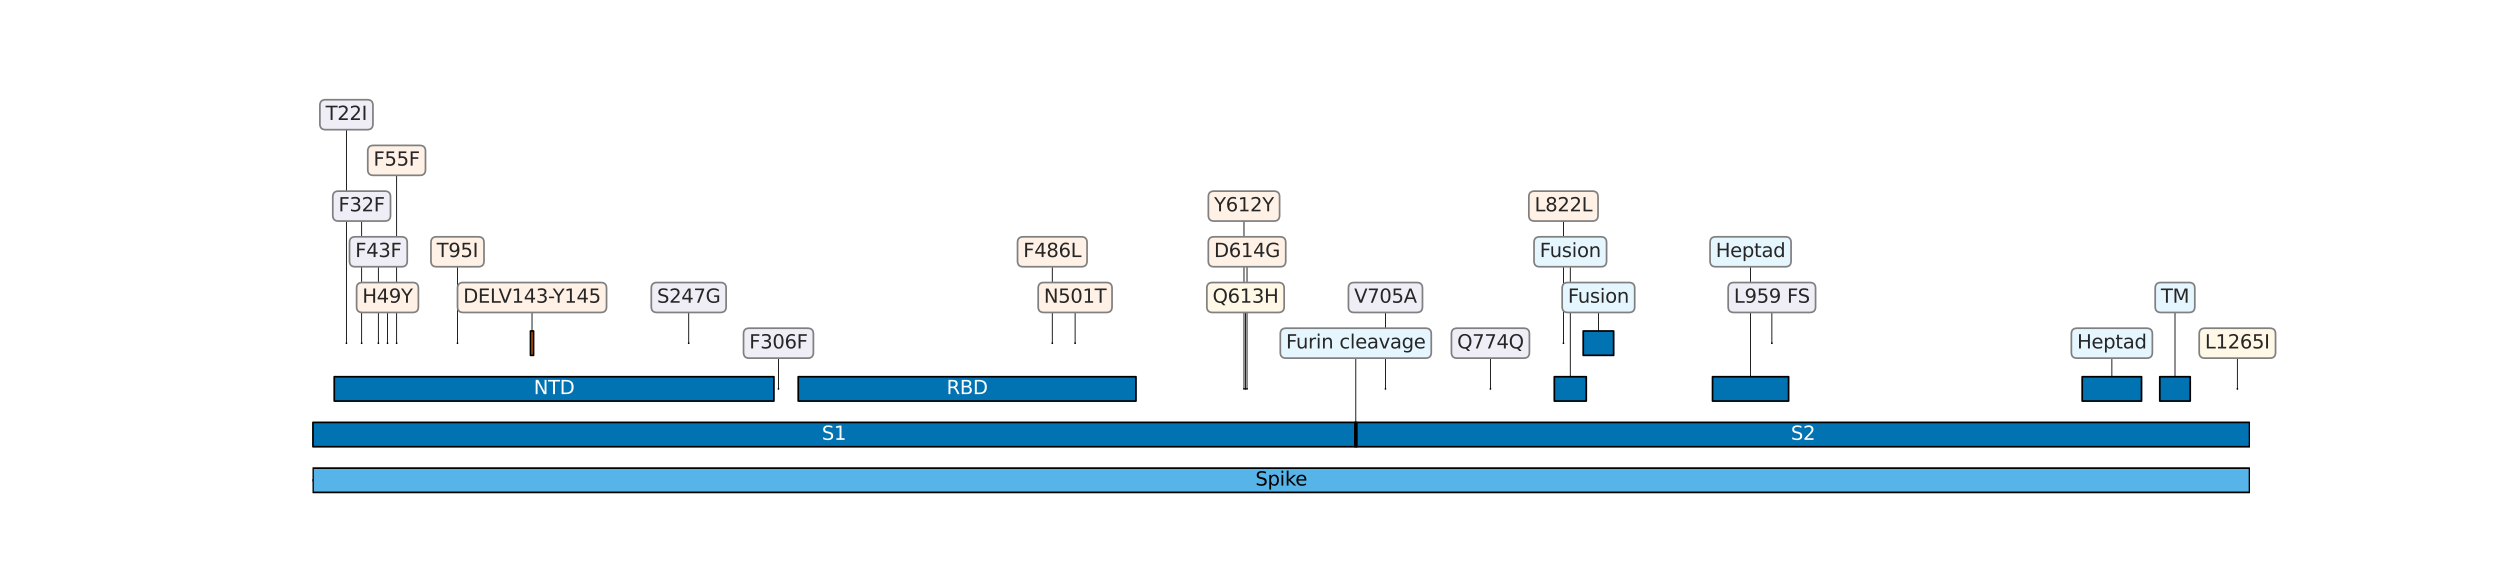 <?xml version="1.0" encoding="utf-8" standalone="no"?>
<!DOCTYPE svg PUBLIC "-//W3C//DTD SVG 1.1//EN"
  "http://www.w3.org/Graphics/SVG/1.1/DTD/svg11.dtd">
<svg xmlns:xlink="http://www.w3.org/1999/xlink" width="1440pt" height="331.2pt" viewBox="0 0 1440 331.2" xmlns="http://www.w3.org/2000/svg" version="1.1">
 <defs>
  <style type="text/css">*{stroke-linejoin: round; stroke-linecap: butt}</style>
 </defs>
 <g id="figure_1">
  <g id="patch_1">
   <path d="M 0 331.2 
L 1440 331.2 
L 1440 0 
L 0 0 
z
" style="fill: #ffffff"/>
  </g>
  <g id="axes_1">
   <g id="line2d_1">
    <path d="M 180 276.639 
L 1296 276.639 
" clip-path="url(#p7ce2772501)" style="fill: none; stroke: #000000; stroke-width: 1.5; stroke-linecap: round"/>
   </g>
   <g id="line2d_2">
    <path d="M 1008.325 145.031 
L 1008.325 223.996 
" clip-path="url(#p7ce2772501)" style="fill: none; stroke: #000000; stroke-width: 0.5; stroke-linecap: round"/>
   </g>
   <g id="line2d_3">
    <path d="M 1216.436 197.674 
L 1216.436 223.996 
" clip-path="url(#p7ce2772501)" style="fill: none; stroke: #000000; stroke-width: 0.5; stroke-linecap: round"/>
   </g>
   <g id="line2d_4">
    <path d="M 904.489 145.031 
L 904.489 223.996 
" clip-path="url(#p7ce2772501)" style="fill: none; stroke: #000000; stroke-width: 0.5; stroke-linecap: round"/>
   </g>
   <g id="line2d_5">
    <path d="M 920.699 171.352 
L 920.699 197.674 
" clip-path="url(#p7ce2772501)" style="fill: none; stroke: #000000; stroke-width: 0.5; stroke-linecap: round"/>
   </g>
   <g id="line2d_6">
    <path d="M 1252.801 171.352 
L 1252.801 223.996 
" clip-path="url(#p7ce2772501)" style="fill: none; stroke: #000000; stroke-width: 0.5; stroke-linecap: round"/>
   </g>
   <g id="line2d_7">
    <path d="M 306.444 171.352 
L 306.444 197.674 
" clip-path="url(#p7ce2772501)" style="fill: none; stroke: #000000; stroke-width: 0.5; stroke-linecap: round"/>
   </g>
   <g id="line2d_8">
    <path d="M 780.937 197.674 
L 780.937 250.317 
" clip-path="url(#p7ce2772501)" style="fill: none; stroke: #000000; stroke-width: 0.5; stroke-linecap: round"/>
   </g>
   <g id="line2d_9">
    <path d="M 199.541 66.066 
L 199.541 197.674 
" clip-path="url(#p7ce2772501)" style="fill: none; stroke: #000000; stroke-width: 0.5; stroke-linecap: round"/>
   </g>
   <g id="line2d_10">
    <path d="M 208.303 118.709 
L 208.303 197.674 
" clip-path="url(#p7ce2772501)" style="fill: none; stroke: #000000; stroke-width: 0.5; stroke-linecap: round"/>
   </g>
   <g id="line2d_11">
    <path d="M 217.942 145.031 
L 217.942 197.674 
" clip-path="url(#p7ce2772501)" style="fill: none; stroke: #000000; stroke-width: 0.5; stroke-linecap: round"/>
   </g>
   <g id="line2d_12">
    <path d="M 223.199 171.352 
L 223.199 197.674 
" clip-path="url(#p7ce2772501)" style="fill: none; stroke: #000000; stroke-width: 0.5; stroke-linecap: round"/>
   </g>
   <g id="line2d_13">
    <path d="M 228.457 92.387 
L 228.457 197.674 
" clip-path="url(#p7ce2772501)" style="fill: none; stroke: #000000; stroke-width: 0.5; stroke-linecap: round"/>
   </g>
   <g id="line2d_14">
    <path d="M 263.507 145.031 
L 263.507 197.674 
" clip-path="url(#p7ce2772501)" style="fill: none; stroke: #000000; stroke-width: 0.5; stroke-linecap: round"/>
   </g>
   <g id="line2d_15">
    <path d="M 396.698 171.352 
L 396.698 197.674 
" clip-path="url(#p7ce2772501)" style="fill: none; stroke: #000000; stroke-width: 0.5; stroke-linecap: round"/>
   </g>
   <g id="line2d_16">
    <path d="M 448.397 197.674 
L 448.397 223.996 
" clip-path="url(#p7ce2772501)" style="fill: none; stroke: #000000; stroke-width: 0.5; stroke-linecap: round"/>
   </g>
   <g id="line2d_17">
    <path d="M 606.123 145.031 
L 606.123 197.674 
" clip-path="url(#p7ce2772501)" style="fill: none; stroke: #000000; stroke-width: 0.5; stroke-linecap: round"/>
   </g>
   <g id="line2d_18">
    <path d="M 619.267 171.352 
L 619.267 197.674 
" clip-path="url(#p7ce2772501)" style="fill: none; stroke: #000000; stroke-width: 0.5; stroke-linecap: round"/>
   </g>
   <g id="line2d_19">
    <path d="M 716.532 118.709 
L 716.532 223.996 
" clip-path="url(#p7ce2772501)" style="fill: none; stroke: #000000; stroke-width: 0.5; stroke-linecap: round"/>
   </g>
   <g id="line2d_20">
    <path d="M 717.408 171.352 
L 717.408 223.996 
" clip-path="url(#p7ce2772501)" style="fill: none; stroke: #000000; stroke-width: 0.5; stroke-linecap: round"/>
   </g>
   <g id="line2d_21">
    <path d="M 718.284 145.031 
L 718.284 223.996 
" clip-path="url(#p7ce2772501)" style="fill: none; stroke: #000000; stroke-width: 0.5; stroke-linecap: round"/>
   </g>
   <g id="line2d_22">
    <path d="M 798.024 171.352 
L 798.024 223.996 
" clip-path="url(#p7ce2772501)" style="fill: none; stroke: #000000; stroke-width: 0.5; stroke-linecap: round"/>
   </g>
   <g id="line2d_23">
    <path d="M 858.485 197.674 
L 858.485 223.996 
" clip-path="url(#p7ce2772501)" style="fill: none; stroke: #000000; stroke-width: 0.5; stroke-linecap: round"/>
   </g>
   <g id="line2d_24">
    <path d="M 900.546 118.709 
L 900.546 197.674 
" clip-path="url(#p7ce2772501)" style="fill: none; stroke: #000000; stroke-width: 0.5; stroke-linecap: round"/>
   </g>
   <g id="line2d_25">
    <path d="M 1020.593 171.352 
L 1020.593 197.674 
" clip-path="url(#p7ce2772501)" style="fill: none; stroke: #000000; stroke-width: 0.5; stroke-linecap: round"/>
   </g>
   <g id="line2d_26">
    <path d="M 1288.727 197.674 
L 1288.727 223.996 
" clip-path="url(#p7ce2772501)" style="fill: none; stroke: #000000; stroke-width: 0.5; stroke-linecap: round"/>
   </g>
   <g id="patch_2">
    <path d="M 180.263 269.639 
Q 737.998 269.639 1295.733 269.639 
L 1295.733 269.639 
Q 1295.735 273.139 1295.737 276.639 
Q 1295.735 280.139 1295.733 283.639 
L 1295.733 283.639 
Q 737.998 283.639 180.263 283.639 
L 180.263 269.639 
z
" clip-path="url(#p7ce2772501)" style="fill: #56b4e9; stroke: #000000; stroke-linecap: round"/>
   </g>
   <g id="patch_3">
    <path d="M 180.263 243.317 
Q 480.378 243.317 780.494 243.317 
L 780.494 243.317 
Q 780.496 246.817 780.498 250.317 
Q 780.496 253.817 780.494 257.317 
L 780.494 257.317 
Q 480.378 257.317 180.263 257.317 
L 180.263 243.317 
z
" clip-path="url(#p7ce2772501)" style="fill: #0173b2; stroke: #000000; stroke-linecap: round"/>
   </g>
   <g id="patch_4">
    <path d="M 781.375 243.317 
Q 1038.554 243.317 1295.733 243.317 
L 1295.733 243.317 
Q 1295.735 246.817 1295.737 250.317 
Q 1295.735 253.817 1295.733 257.317 
L 1295.733 257.317 
Q 1038.554 257.317 781.375 257.317 
L 781.375 243.317 
z
" clip-path="url(#p7ce2772501)" style="fill: #0173b2; stroke: #000000; stroke-linecap: round"/>
   </g>
   <g id="patch_5">
    <path d="M 192.53 216.996 
Q 319.148 216.996 445.765 216.996 
L 445.765 216.996 
Q 445.767 220.496 445.769 223.996 
Q 445.767 227.496 445.765 230.996 
L 445.765 230.996 
Q 319.148 230.996 192.53 230.996 
L 192.53 216.996 
z
" clip-path="url(#p7ce2772501)" style="fill: #0173b2; stroke: #000000; stroke-linecap: round"/>
   </g>
   <g id="patch_6">
    <path d="M 459.789 216.996 
Q 557.052 216.996 654.315 216.996 
L 654.315 216.996 
Q 654.316 220.496 654.318 223.996 
Q 654.316 227.496 654.315 230.996 
L 654.315 230.996 
Q 557.052 230.996 459.789 230.996 
L 459.789 216.996 
z
" clip-path="url(#p7ce2772501)" style="fill: #0173b2; stroke: #000000; stroke-linecap: round"/>
   </g>
   <g id="patch_7">
    <path d="M 986.419 216.996 
Q 1008.324 216.996 1030.229 216.996 
L 1030.229 216.996 
Q 1030.23 220.496 1030.231 223.996 
Q 1030.23 227.496 1030.229 230.996 
L 1030.229 230.996 
Q 1008.324 230.996 986.419 230.996 
L 986.419 216.996 
z
" clip-path="url(#p7ce2772501)" style="fill: #0173b2; stroke: #000000; stroke-linecap: round"/>
   </g>
   <g id="patch_8">
    <path d="M 1199.349 216.996 
Q 1216.434 216.996 1233.519 216.996 
L 1233.519 216.996 
Q 1233.521 220.496 1233.523 223.996 
Q 1233.521 227.496 1233.519 230.996 
L 1233.519 230.996 
Q 1216.434 230.996 1199.349 230.996 
L 1199.349 216.996 
z
" clip-path="url(#p7ce2772501)" style="fill: #0173b2; stroke: #000000; stroke-linecap: round"/>
   </g>
   <g id="patch_9">
    <path d="M 895.288 216.996 
Q 904.486 216.996 913.685 216.996 
L 913.685 216.996 
Q 913.687 220.496 913.689 223.996 
Q 913.687 227.496 913.685 230.996 
L 913.685 230.996 
Q 904.486 230.996 895.288 230.996 
L 895.288 216.996 
z
" clip-path="url(#p7ce2772501)" style="fill: #0173b2; stroke: #000000; stroke-linecap: round"/>
   </g>
   <g id="patch_10">
    <path d="M 911.937 190.674 
Q 920.697 190.674 929.458 190.674 
L 929.458 190.674 
Q 929.46 194.174 929.462 197.674 
Q 929.46 201.174 929.458 204.674 
L 929.458 204.674 
Q 920.697 204.674 911.937 204.674 
L 911.937 190.674 
z
" clip-path="url(#p7ce2772501)" style="fill: #0173b2; stroke: #000000; stroke-linecap: round"/>
   </g>
   <g id="patch_11">
    <path d="M 1244.038 216.996 
Q 1252.798 216.996 1261.559 216.996 
L 1261.559 216.996 
Q 1261.561 220.496 1261.563 223.996 
Q 1261.561 227.496 1261.559 230.996 
L 1261.559 230.996 
Q 1252.798 230.996 1244.038 230.996 
L 1244.038 216.996 
z
" clip-path="url(#p7ce2772501)" style="fill: #0173b2; stroke: #000000; stroke-linecap: round"/>
   </g>
   <g id="patch_12">
    <path d="M 305.568 190.674 
Q 306.442 190.674 307.317 190.674 
L 307.317 190.674 
Q 307.318 194.174 307.32 197.674 
Q 307.318 201.174 307.317 204.674 
L 307.317 204.674 
Q 306.442 204.674 305.568 204.674 
L 305.568 190.674 
z
" clip-path="url(#p7ce2772501)" style="fill: #d95f02; stroke: #000000; stroke-linecap: round"/>
   </g>
   <g id="patch_13">
    <path d="M 780.498 243.317 
Q 780.935 243.317 781.371 243.317 
L 781.371 243.317 
Q 781.373 246.817 781.375 250.317 
Q 781.373 253.817 781.371 257.317 
L 781.371 257.317 
Q 780.935 257.317 780.498 257.317 
L 780.498 243.317 
z
" clip-path="url(#p7ce2772501)" style="fill: #0173b2; stroke: #000000; stroke-linecap: round"/>
   </g>
   <g id="patch_14">
    <path d="M 199.541 197.674 
Q 199.541 197.674 199.541 197.674 
L 199.541 197.674 
Q 199.541 197.674 199.541 197.674 
Q 199.541 197.674 199.541 197.674 
L 199.541 197.674 
Q 199.541 197.674 199.541 197.674 
L 199.541 197.674 
z
" clip-path="url(#p7ce2772501)" style="fill: #7570b3; stroke: #000000; stroke-linecap: round"/>
   </g>
   <g id="patch_15">
    <path d="M 208.303 197.674 
Q 208.303 197.674 208.303 197.674 
L 208.303 197.674 
Q 208.303 197.674 208.303 197.674 
Q 208.303 197.674 208.303 197.674 
L 208.303 197.674 
Q 208.303 197.674 208.303 197.674 
L 208.303 197.674 
z
" clip-path="url(#p7ce2772501)" style="fill: #7570b3; stroke: #000000; stroke-linecap: round"/>
   </g>
   <g id="patch_16">
    <path d="M 217.942 197.674 
Q 217.942 197.674 217.942 197.674 
L 217.942 197.674 
Q 217.942 197.674 217.942 197.674 
Q 217.942 197.674 217.942 197.674 
L 217.942 197.674 
Q 217.942 197.674 217.942 197.674 
L 217.942 197.674 
z
" clip-path="url(#p7ce2772501)" style="fill: #7570b3; stroke: #000000; stroke-linecap: round"/>
   </g>
   <g id="patch_17">
    <path d="M 223.199 197.674 
Q 223.199 197.674 223.199 197.674 
L 223.199 197.674 
Q 223.199 197.674 223.199 197.674 
Q 223.199 197.674 223.199 197.674 
L 223.199 197.674 
Q 223.199 197.674 223.199 197.674 
L 223.199 197.674 
z
" clip-path="url(#p7ce2772501)" style="fill: #d95f02; stroke: #000000; stroke-linecap: round"/>
   </g>
   <g id="patch_18">
    <path d="M 228.457 197.674 
Q 228.457 197.674 228.457 197.674 
L 228.457 197.674 
Q 228.457 197.674 228.457 197.674 
Q 228.457 197.674 228.457 197.674 
L 228.457 197.674 
Q 228.457 197.674 228.457 197.674 
L 228.457 197.674 
z
" clip-path="url(#p7ce2772501)" style="fill: #d95f02; stroke: #000000; stroke-linecap: round"/>
   </g>
   <g id="patch_19">
    <path d="M 263.507 197.674 
Q 263.507 197.674 263.507 197.674 
L 263.507 197.674 
Q 263.507 197.674 263.507 197.674 
Q 263.507 197.674 263.507 197.674 
L 263.507 197.674 
Q 263.507 197.674 263.507 197.674 
L 263.507 197.674 
z
" clip-path="url(#p7ce2772501)" style="fill: #d95f02; stroke: #000000; stroke-linecap: round"/>
   </g>
   <g id="patch_20">
    <path d="M 396.698 197.674 
Q 396.698 197.674 396.698 197.674 
L 396.698 197.674 
Q 396.698 197.674 396.698 197.674 
Q 396.698 197.674 396.698 197.674 
L 396.698 197.674 
Q 396.698 197.674 396.698 197.674 
L 396.698 197.674 
z
" clip-path="url(#p7ce2772501)" style="fill: #7570b3; stroke: #000000; stroke-linecap: round"/>
   </g>
   <g id="patch_21">
    <path d="M 448.397 223.996 
Q 448.397 223.996 448.397 223.996 
L 448.397 223.996 
Q 448.397 223.996 448.397 223.996 
Q 448.397 223.996 448.397 223.996 
L 448.397 223.996 
Q 448.397 223.996 448.397 223.996 
L 448.397 223.996 
z
" clip-path="url(#p7ce2772501)" style="fill: #7570b3; stroke: #000000; stroke-linecap: round"/>
   </g>
   <g id="patch_22">
    <path d="M 606.123 197.674 
Q 606.123 197.674 606.123 197.674 
L 606.123 197.674 
Q 606.123 197.674 606.123 197.674 
Q 606.123 197.674 606.123 197.674 
L 606.123 197.674 
Q 606.123 197.674 606.123 197.674 
L 606.123 197.674 
z
" clip-path="url(#p7ce2772501)" style="fill: #d95f02; stroke: #000000; stroke-linecap: round"/>
   </g>
   <g id="patch_23">
    <path d="M 619.267 197.674 
Q 619.267 197.674 619.267 197.674 
L 619.267 197.674 
Q 619.267 197.674 619.267 197.674 
Q 619.267 197.674 619.267 197.674 
L 619.267 197.674 
Q 619.267 197.674 619.267 197.674 
L 619.267 197.674 
z
" clip-path="url(#p7ce2772501)" style="fill: #d95f02; stroke: #000000; stroke-linecap: round"/>
   </g>
   <g id="patch_24">
    <path d="M 716.532 223.996 
Q 716.532 223.996 716.532 223.996 
L 716.532 223.996 
Q 716.532 223.996 716.532 223.996 
Q 716.532 223.996 716.532 223.996 
L 716.532 223.996 
Q 716.532 223.996 716.532 223.996 
L 716.532 223.996 
z
" clip-path="url(#p7ce2772501)" style="fill: #d95f02; stroke: #000000; stroke-linecap: round"/>
   </g>
   <g id="patch_25">
    <path d="M 717.408 223.996 
Q 717.408 223.996 717.408 223.996 
L 717.408 223.996 
Q 717.408 223.996 717.408 223.996 
Q 717.408 223.996 717.408 223.996 
L 717.408 223.996 
Q 717.408 223.996 717.408 223.996 
L 717.408 223.996 
z
" clip-path="url(#p7ce2772501)" style="fill: #e6ab02; stroke: #000000; stroke-linecap: round"/>
   </g>
   <g id="patch_26">
    <path d="M 718.284 223.996 
Q 718.284 223.996 718.284 223.996 
L 718.284 223.996 
Q 718.284 223.996 718.284 223.996 
Q 718.284 223.996 718.284 223.996 
L 718.284 223.996 
Q 718.284 223.996 718.284 223.996 
L 718.284 223.996 
z
" clip-path="url(#p7ce2772501)" style="fill: #d95f02; stroke: #000000; stroke-linecap: round"/>
   </g>
   <g id="patch_27">
    <path d="M 798.024 223.996 
Q 798.024 223.996 798.024 223.996 
L 798.024 223.996 
Q 798.024 223.996 798.024 223.996 
Q 798.024 223.996 798.024 223.996 
L 798.024 223.996 
Q 798.024 223.996 798.024 223.996 
L 798.024 223.996 
z
" clip-path="url(#p7ce2772501)" style="fill: #7570b3; stroke: #000000; stroke-linecap: round"/>
   </g>
   <g id="patch_28">
    <path d="M 858.485 223.996 
Q 858.485 223.996 858.485 223.996 
L 858.485 223.996 
Q 858.485 223.996 858.485 223.996 
Q 858.485 223.996 858.485 223.996 
L 858.485 223.996 
Q 858.485 223.996 858.485 223.996 
L 858.485 223.996 
z
" clip-path="url(#p7ce2772501)" style="fill: #7570b3; stroke: #000000; stroke-linecap: round"/>
   </g>
   <g id="patch_29">
    <path d="M 900.546 197.674 
Q 900.546 197.674 900.546 197.674 
L 900.546 197.674 
Q 900.546 197.674 900.546 197.674 
Q 900.546 197.674 900.546 197.674 
L 900.546 197.674 
Q 900.546 197.674 900.546 197.674 
L 900.546 197.674 
z
" clip-path="url(#p7ce2772501)" style="fill: #d95f02; stroke: #000000; stroke-linecap: round"/>
   </g>
   <g id="patch_30">
    <path d="M 1020.593 197.674 
Q 1020.593 197.674 1020.593 197.674 
L 1020.593 197.674 
Q 1020.593 197.674 1020.593 197.674 
Q 1020.593 197.674 1020.593 197.674 
L 1020.593 197.674 
Q 1020.593 197.674 1020.593 197.674 
L 1020.593 197.674 
z
" clip-path="url(#p7ce2772501)" style="fill: #7570b3; stroke: #000000; stroke-linecap: round"/>
   </g>
   <g id="patch_31">
    <path d="M 1288.727 223.996 
Q 1288.727 223.996 1288.727 223.996 
L 1288.727 223.996 
Q 1288.727 223.996 1288.727 223.996 
Q 1288.727 223.996 1288.727 223.996 
L 1288.727 223.996 
Q 1288.727 223.996 1288.727 223.996 
L 1288.727 223.996 
z
" clip-path="url(#p7ce2772501)" style="fill: #e6ab02; stroke: #000000; stroke-linecap: round"/>
   </g>
   <g id="text_1">
    <!-- Spike -->
    <g transform="translate(723.119 279.674)scale(0.11 -0.11)">
     <defs>
      <path id="DejaVuSans-53" d="M 3425 4513 
L 3425 3897 
Q 3066 4069 2747 4153 
Q 2428 4238 2131 4238 
Q 1616 4238 1336 4038 
Q 1056 3838 1056 3469 
Q 1056 3159 1242 3001 
Q 1428 2844 1947 2747 
L 2328 2669 
Q 3034 2534 3370 2195 
Q 3706 1856 3706 1288 
Q 3706 609 3251 259 
Q 2797 -91 1919 -91 
Q 1588 -91 1214 -16 
Q 841 59 441 206 
L 441 856 
Q 825 641 1194 531 
Q 1563 422 1919 422 
Q 2459 422 2753 634 
Q 3047 847 3047 1241 
Q 3047 1584 2836 1778 
Q 2625 1972 2144 2069 
L 1759 2144 
Q 1053 2284 737 2584 
Q 422 2884 422 3419 
Q 422 4038 858 4394 
Q 1294 4750 2059 4750 
Q 2388 4750 2728 4690 
Q 3069 4631 3425 4513 
z
" transform="scale(0.016)"/>
      <path id="DejaVuSans-70" d="M 1159 525 
L 1159 -1331 
L 581 -1331 
L 581 3500 
L 1159 3500 
L 1159 2969 
Q 1341 3281 1617 3432 
Q 1894 3584 2278 3584 
Q 2916 3584 3314 3078 
Q 3713 2572 3713 1747 
Q 3713 922 3314 415 
Q 2916 -91 2278 -91 
Q 1894 -91 1617 61 
Q 1341 213 1159 525 
z
M 3116 1747 
Q 3116 2381 2855 2742 
Q 2594 3103 2138 3103 
Q 1681 3103 1420 2742 
Q 1159 2381 1159 1747 
Q 1159 1113 1420 752 
Q 1681 391 2138 391 
Q 2594 391 2855 752 
Q 3116 1113 3116 1747 
z
" transform="scale(0.016)"/>
      <path id="DejaVuSans-69" d="M 603 3500 
L 1178 3500 
L 1178 0 
L 603 0 
L 603 3500 
z
M 603 4863 
L 1178 4863 
L 1178 4134 
L 603 4134 
L 603 4863 
z
" transform="scale(0.016)"/>
      <path id="DejaVuSans-6b" d="M 581 4863 
L 1159 4863 
L 1159 1991 
L 2875 3500 
L 3609 3500 
L 1753 1863 
L 3688 0 
L 2938 0 
L 1159 1709 
L 1159 0 
L 581 0 
L 581 4863 
z
" transform="scale(0.016)"/>
      <path id="DejaVuSans-65" d="M 3597 1894 
L 3597 1613 
L 953 1613 
Q 991 1019 1311 708 
Q 1631 397 2203 397 
Q 2534 397 2845 478 
Q 3156 559 3463 722 
L 3463 178 
Q 3153 47 2828 -22 
Q 2503 -91 2169 -91 
Q 1331 -91 842 396 
Q 353 884 353 1716 
Q 353 2575 817 3079 
Q 1281 3584 2069 3584 
Q 2775 3584 3186 3129 
Q 3597 2675 3597 1894 
z
M 3022 2063 
Q 3016 2534 2758 2815 
Q 2500 3097 2075 3097 
Q 1594 3097 1305 2825 
Q 1016 2553 972 2059 
L 3022 2063 
z
" transform="scale(0.016)"/>
     </defs>
     <use xlink:href="#DejaVuSans-53"/>
     <use xlink:href="#DejaVuSans-70" x="63.477"/>
     <use xlink:href="#DejaVuSans-69" x="126.953"/>
     <use xlink:href="#DejaVuSans-6b" x="154.736"/>
     <use xlink:href="#DejaVuSans-65" x="209.021"/>
    </g>
   </g>
   <g id="text_2">
    <!-- S1 -->
    <g style="fill: #ffffff" transform="translate(473.39 253.353)scale(0.11 -0.11)">
     <defs>
      <path id="DejaVuSans-31" d="M 794 531 
L 1825 531 
L 1825 4091 
L 703 3866 
L 703 4441 
L 1819 4666 
L 2450 4666 
L 2450 531 
L 3481 531 
L 3481 0 
L 794 0 
L 794 531 
z
" transform="scale(0.016)"/>
     </defs>
     <use xlink:href="#DejaVuSans-53"/>
     <use xlink:href="#DejaVuSans-31" x="63.477"/>
    </g>
   </g>
   <g id="text_3">
    <!-- S2 -->
    <g style="fill: #ffffff" transform="translate(1031.565 253.353)scale(0.11 -0.11)">
     <defs>
      <path id="DejaVuSans-32" d="M 1228 531 
L 3431 531 
L 3431 0 
L 469 0 
L 469 531 
Q 828 903 1448 1529 
Q 2069 2156 2228 2338 
Q 2531 2678 2651 2914 
Q 2772 3150 2772 3378 
Q 2772 3750 2511 3984 
Q 2250 4219 1831 4219 
Q 1534 4219 1204 4116 
Q 875 4013 500 3803 
L 500 4441 
Q 881 4594 1212 4672 
Q 1544 4750 1819 4750 
Q 2544 4750 2975 4387 
Q 3406 4025 3406 3419 
Q 3406 3131 3298 2873 
Q 3191 2616 2906 2266 
Q 2828 2175 2409 1742 
Q 1991 1309 1228 531 
z
" transform="scale(0.016)"/>
     </defs>
     <use xlink:href="#DejaVuSans-53"/>
     <use xlink:href="#DejaVuSans-32" x="63.477"/>
    </g>
   </g>
   <g id="text_4">
    <!-- NTD -->
    <g style="fill: #ffffff" transform="translate(307.441 227.031)scale(0.11 -0.11)">
     <defs>
      <path id="DejaVuSans-4e" d="M 628 4666 
L 1478 4666 
L 3547 763 
L 3547 4666 
L 4159 4666 
L 4159 0 
L 3309 0 
L 1241 3903 
L 1241 0 
L 628 0 
L 628 4666 
z
" transform="scale(0.016)"/>
      <path id="DejaVuSans-54" d="M -19 4666 
L 3928 4666 
L 3928 4134 
L 2272 4134 
L 2272 0 
L 1638 0 
L 1638 4134 
L -19 4134 
L -19 4666 
z
" transform="scale(0.016)"/>
      <path id="DejaVuSans-44" d="M 1259 4147 
L 1259 519 
L 2022 519 
Q 2988 519 3436 956 
Q 3884 1394 3884 2338 
Q 3884 3275 3436 3711 
Q 2988 4147 2022 4147 
L 1259 4147 
z
M 628 4666 
L 1925 4666 
Q 3281 4666 3915 4102 
Q 4550 3538 4550 2338 
Q 4550 1131 3912 565 
Q 3275 0 1925 0 
L 628 0 
L 628 4666 
z
" transform="scale(0.016)"/>
     </defs>
     <use xlink:href="#DejaVuSans-4e"/>
     <use xlink:href="#DejaVuSans-54" x="74.805"/>
     <use xlink:href="#DejaVuSans-44" x="135.889"/>
    </g>
   </g>
   <g id="text_5">
    <!-- RBD -->
    <g style="fill: #ffffff" transform="translate(545.223 227.031)scale(0.11 -0.11)">
     <defs>
      <path id="DejaVuSans-52" d="M 2841 2188 
Q 3044 2119 3236 1894 
Q 3428 1669 3622 1275 
L 4263 0 
L 3584 0 
L 2988 1197 
Q 2756 1666 2539 1819 
Q 2322 1972 1947 1972 
L 1259 1972 
L 1259 0 
L 628 0 
L 628 4666 
L 2053 4666 
Q 2853 4666 3247 4331 
Q 3641 3997 3641 3322 
Q 3641 2881 3436 2590 
Q 3231 2300 2841 2188 
z
M 1259 4147 
L 1259 2491 
L 2053 2491 
Q 2509 2491 2742 2702 
Q 2975 2913 2975 3322 
Q 2975 3731 2742 3939 
Q 2509 4147 2053 4147 
L 1259 4147 
z
" transform="scale(0.016)"/>
      <path id="DejaVuSans-42" d="M 1259 2228 
L 1259 519 
L 2272 519 
Q 2781 519 3026 730 
Q 3272 941 3272 1375 
Q 3272 1813 3026 2020 
Q 2781 2228 2272 2228 
L 1259 2228 
z
M 1259 4147 
L 1259 2741 
L 2194 2741 
Q 2656 2741 2882 2914 
Q 3109 3088 3109 3444 
Q 3109 3797 2882 3972 
Q 2656 4147 2194 4147 
L 1259 4147 
z
M 628 4666 
L 2241 4666 
Q 2963 4666 3353 4366 
Q 3744 4066 3744 3513 
Q 3744 3084 3544 2831 
Q 3344 2578 2956 2516 
Q 3422 2416 3680 2098 
Q 3938 1781 3938 1306 
Q 3938 681 3513 340 
Q 3088 0 2303 0 
L 628 0 
L 628 4666 
z
" transform="scale(0.016)"/>
     </defs>
     <use xlink:href="#DejaVuSans-52"/>
     <use xlink:href="#DejaVuSans-42" x="69.482"/>
     <use xlink:href="#DejaVuSans-44" x="138.086"/>
    </g>
   </g>
   <g id="text_6">
    <g id="patch_32">
     <path d="M 988.295 153.654 
L 1028.355 153.654 
Q 1031.655 153.654 1031.655 150.354 
L 1031.655 139.708 
Q 1031.655 136.408 1028.355 136.408 
L 988.295 136.408 
Q 984.995 136.408 984.995 139.708 
L 984.995 150.354 
Q 984.995 153.654 988.295 153.654 
z
" style="fill: #e6f6ff; stroke: #808080; stroke-linejoin: miter"/>
    </g>
    <!-- Heptad -->
    <g style="fill: #262626" transform="translate(988.295 148.066)scale(0.11 -0.11)">
     <defs>
      <path id="DejaVuSans-48" d="M 628 4666 
L 1259 4666 
L 1259 2753 
L 3553 2753 
L 3553 4666 
L 4184 4666 
L 4184 0 
L 3553 0 
L 3553 2222 
L 1259 2222 
L 1259 0 
L 628 0 
L 628 4666 
z
" transform="scale(0.016)"/>
      <path id="DejaVuSans-74" d="M 1172 4494 
L 1172 3500 
L 2356 3500 
L 2356 3053 
L 1172 3053 
L 1172 1153 
Q 1172 725 1289 603 
Q 1406 481 1766 481 
L 2356 481 
L 2356 0 
L 1766 0 
Q 1100 0 847 248 
Q 594 497 594 1153 
L 594 3053 
L 172 3053 
L 172 3500 
L 594 3500 
L 594 4494 
L 1172 4494 
z
" transform="scale(0.016)"/>
      <path id="DejaVuSans-61" d="M 2194 1759 
Q 1497 1759 1228 1600 
Q 959 1441 959 1056 
Q 959 750 1161 570 
Q 1363 391 1709 391 
Q 2188 391 2477 730 
Q 2766 1069 2766 1631 
L 2766 1759 
L 2194 1759 
z
M 3341 1997 
L 3341 0 
L 2766 0 
L 2766 531 
Q 2569 213 2275 61 
Q 1981 -91 1556 -91 
Q 1019 -91 701 211 
Q 384 513 384 1019 
Q 384 1609 779 1909 
Q 1175 2209 1959 2209 
L 2766 2209 
L 2766 2266 
Q 2766 2663 2505 2880 
Q 2244 3097 1772 3097 
Q 1472 3097 1187 3025 
Q 903 2953 641 2809 
L 641 3341 
Q 956 3463 1253 3523 
Q 1550 3584 1831 3584 
Q 2591 3584 2966 3190 
Q 3341 2797 3341 1997 
z
" transform="scale(0.016)"/>
      <path id="DejaVuSans-64" d="M 2906 2969 
L 2906 4863 
L 3481 4863 
L 3481 0 
L 2906 0 
L 2906 525 
Q 2725 213 2448 61 
Q 2172 -91 1784 -91 
Q 1150 -91 751 415 
Q 353 922 353 1747 
Q 353 2572 751 3078 
Q 1150 3584 1784 3584 
Q 2172 3584 2448 3432 
Q 2725 3281 2906 2969 
z
M 947 1747 
Q 947 1113 1208 752 
Q 1469 391 1925 391 
Q 2381 391 2643 752 
Q 2906 1113 2906 1747 
Q 2906 2381 2643 2742 
Q 2381 3103 1925 3103 
Q 1469 3103 1208 2742 
Q 947 2381 947 1747 
z
" transform="scale(0.016)"/>
     </defs>
     <use xlink:href="#DejaVuSans-48"/>
     <use xlink:href="#DejaVuSans-65" x="75.195"/>
     <use xlink:href="#DejaVuSans-70" x="136.719"/>
     <use xlink:href="#DejaVuSans-74" x="200.195"/>
     <use xlink:href="#DejaVuSans-61" x="239.404"/>
     <use xlink:href="#DejaVuSans-64" x="300.684"/>
    </g>
   </g>
   <g id="text_7">
    <g id="patch_33">
     <path d="M 1196.406 206.297 
L 1236.466 206.297 
Q 1239.766 206.297 1239.766 202.997 
L 1239.766 192.351 
Q 1239.766 189.051 1236.466 189.051 
L 1196.406 189.051 
Q 1193.106 189.051 1193.106 192.351 
L 1193.106 202.997 
Q 1193.106 206.297 1196.406 206.297 
z
" style="fill: #e6f6ff; stroke: #808080; stroke-linejoin: miter"/>
    </g>
    <!-- Heptad -->
    <g style="fill: #262626" transform="translate(1196.406 200.709)scale(0.11 -0.11)">
     <use xlink:href="#DejaVuSans-48"/>
     <use xlink:href="#DejaVuSans-65" x="75.195"/>
     <use xlink:href="#DejaVuSans-70" x="136.719"/>
     <use xlink:href="#DejaVuSans-74" x="200.195"/>
     <use xlink:href="#DejaVuSans-61" x="239.404"/>
     <use xlink:href="#DejaVuSans-64" x="300.684"/>
    </g>
   </g>
   <g id="text_8">
    <g id="patch_34">
     <path d="M 886.898 153.654 
L 922.079 153.654 
Q 925.379 153.654 925.379 150.354 
L 925.379 139.708 
Q 925.379 136.408 922.079 136.408 
L 886.898 136.408 
Q 883.598 136.408 883.598 139.708 
L 883.598 150.354 
Q 883.598 153.654 886.898 153.654 
z
" style="fill: #e6f6ff; stroke: #808080; stroke-linejoin: miter"/>
    </g>
    <!-- Fusion -->
    <g style="fill: #262626" transform="translate(886.898 148.066)scale(0.11 -0.11)">
     <defs>
      <path id="DejaVuSans-46" d="M 628 4666 
L 3309 4666 
L 3309 4134 
L 1259 4134 
L 1259 2759 
L 3109 2759 
L 3109 2228 
L 1259 2228 
L 1259 0 
L 628 0 
L 628 4666 
z
" transform="scale(0.016)"/>
      <path id="DejaVuSans-75" d="M 544 1381 
L 544 3500 
L 1119 3500 
L 1119 1403 
Q 1119 906 1312 657 
Q 1506 409 1894 409 
Q 2359 409 2629 706 
Q 2900 1003 2900 1516 
L 2900 3500 
L 3475 3500 
L 3475 0 
L 2900 0 
L 2900 538 
Q 2691 219 2414 64 
Q 2138 -91 1772 -91 
Q 1169 -91 856 284 
Q 544 659 544 1381 
z
M 1991 3584 
L 1991 3584 
z
" transform="scale(0.016)"/>
      <path id="DejaVuSans-73" d="M 2834 3397 
L 2834 2853 
Q 2591 2978 2328 3040 
Q 2066 3103 1784 3103 
Q 1356 3103 1142 2972 
Q 928 2841 928 2578 
Q 928 2378 1081 2264 
Q 1234 2150 1697 2047 
L 1894 2003 
Q 2506 1872 2764 1633 
Q 3022 1394 3022 966 
Q 3022 478 2636 193 
Q 2250 -91 1575 -91 
Q 1294 -91 989 -36 
Q 684 19 347 128 
L 347 722 
Q 666 556 975 473 
Q 1284 391 1588 391 
Q 1994 391 2212 530 
Q 2431 669 2431 922 
Q 2431 1156 2273 1281 
Q 2116 1406 1581 1522 
L 1381 1569 
Q 847 1681 609 1914 
Q 372 2147 372 2553 
Q 372 3047 722 3315 
Q 1072 3584 1716 3584 
Q 2034 3584 2315 3537 
Q 2597 3491 2834 3397 
z
" transform="scale(0.016)"/>
      <path id="DejaVuSans-6f" d="M 1959 3097 
Q 1497 3097 1228 2736 
Q 959 2375 959 1747 
Q 959 1119 1226 758 
Q 1494 397 1959 397 
Q 2419 397 2687 759 
Q 2956 1122 2956 1747 
Q 2956 2369 2687 2733 
Q 2419 3097 1959 3097 
z
M 1959 3584 
Q 2709 3584 3137 3096 
Q 3566 2609 3566 1747 
Q 3566 888 3137 398 
Q 2709 -91 1959 -91 
Q 1206 -91 779 398 
Q 353 888 353 1747 
Q 353 2609 779 3096 
Q 1206 3584 1959 3584 
z
" transform="scale(0.016)"/>
      <path id="DejaVuSans-6e" d="M 3513 2113 
L 3513 0 
L 2938 0 
L 2938 2094 
Q 2938 2591 2744 2837 
Q 2550 3084 2163 3084 
Q 1697 3084 1428 2787 
Q 1159 2491 1159 1978 
L 1159 0 
L 581 0 
L 581 3500 
L 1159 3500 
L 1159 2956 
Q 1366 3272 1645 3428 
Q 1925 3584 2291 3584 
Q 2894 3584 3203 3211 
Q 3513 2838 3513 2113 
z
" transform="scale(0.016)"/>
     </defs>
     <use xlink:href="#DejaVuSans-46"/>
     <use xlink:href="#DejaVuSans-75" x="52.02"/>
     <use xlink:href="#DejaVuSans-73" x="115.398"/>
     <use xlink:href="#DejaVuSans-69" x="167.498"/>
     <use xlink:href="#DejaVuSans-6f" x="195.281"/>
     <use xlink:href="#DejaVuSans-6e" x="256.463"/>
    </g>
   </g>
   <g id="text_9">
    <g id="patch_35">
     <path d="M 903.109 179.975 
L 938.29 179.975 
Q 941.59 179.975 941.59 176.675 
L 941.59 166.029 
Q 941.59 162.729 938.29 162.729 
L 903.109 162.729 
Q 899.809 162.729 899.809 166.029 
L 899.809 176.675 
Q 899.809 179.975 903.109 179.975 
z
" style="fill: #e6f6ff; stroke: #808080; stroke-linejoin: miter"/>
    </g>
    <!-- Fusion -->
    <g style="fill: #262626" transform="translate(903.109 174.388)scale(0.11 -0.11)">
     <use xlink:href="#DejaVuSans-46"/>
     <use xlink:href="#DejaVuSans-75" x="52.02"/>
     <use xlink:href="#DejaVuSans-73" x="115.398"/>
     <use xlink:href="#DejaVuSans-69" x="167.498"/>
     <use xlink:href="#DejaVuSans-6f" x="195.281"/>
     <use xlink:href="#DejaVuSans-6e" x="256.463"/>
    </g>
   </g>
   <g id="text_10">
    <g id="patch_36">
     <path d="M 1244.696 179.975 
L 1260.905 179.975 
Q 1264.205 179.975 1264.205 176.675 
L 1264.205 166.029 
Q 1264.205 162.729 1260.905 162.729 
L 1244.696 162.729 
Q 1241.396 162.729 1241.396 166.029 
L 1241.396 176.675 
Q 1241.396 179.975 1244.696 179.975 
z
" style="fill: #e6f6ff; stroke: #808080; stroke-linejoin: miter"/>
    </g>
    <!-- TM -->
    <g style="fill: #262626" transform="translate(1244.696 174.388)scale(0.11 -0.11)">
     <defs>
      <path id="DejaVuSans-4d" d="M 628 4666 
L 1569 4666 
L 2759 1491 
L 3956 4666 
L 4897 4666 
L 4897 0 
L 4281 0 
L 4281 4097 
L 3078 897 
L 2444 897 
L 1241 4097 
L 1241 0 
L 628 0 
L 628 4666 
z
" transform="scale(0.016)"/>
     </defs>
     <use xlink:href="#DejaVuSans-54"/>
     <use xlink:href="#DejaVuSans-4d" x="61.084"/>
    </g>
   </g>
   <g id="text_11">
    <g id="patch_37">
     <path d="M 266.825 179.975 
L 346.063 179.975 
Q 349.363 179.975 349.363 176.675 
L 349.363 166.029 
Q 349.363 162.729 346.063 162.729 
L 266.825 162.729 
Q 263.525 162.729 263.525 166.029 
L 263.525 176.675 
Q 263.525 179.975 266.825 179.975 
z
" style="fill: #fff1e6; stroke: #808080; stroke-linejoin: miter"/>
    </g>
    <!-- DELV143-Y145 -->
    <g style="fill: #262626" transform="translate(266.825 174.388)scale(0.11 -0.11)">
     <defs>
      <path id="DejaVuSans-45" d="M 628 4666 
L 3578 4666 
L 3578 4134 
L 1259 4134 
L 1259 2753 
L 3481 2753 
L 3481 2222 
L 1259 2222 
L 1259 531 
L 3634 531 
L 3634 0 
L 628 0 
L 628 4666 
z
" transform="scale(0.016)"/>
      <path id="DejaVuSans-4c" d="M 628 4666 
L 1259 4666 
L 1259 531 
L 3531 531 
L 3531 0 
L 628 0 
L 628 4666 
z
" transform="scale(0.016)"/>
      <path id="DejaVuSans-56" d="M 1831 0 
L 50 4666 
L 709 4666 
L 2188 738 
L 3669 4666 
L 4325 4666 
L 2547 0 
L 1831 0 
z
" transform="scale(0.016)"/>
      <path id="DejaVuSans-34" d="M 2419 4116 
L 825 1625 
L 2419 1625 
L 2419 4116 
z
M 2253 4666 
L 3047 4666 
L 3047 1625 
L 3713 1625 
L 3713 1100 
L 3047 1100 
L 3047 0 
L 2419 0 
L 2419 1100 
L 313 1100 
L 313 1709 
L 2253 4666 
z
" transform="scale(0.016)"/>
      <path id="DejaVuSans-33" d="M 2597 2516 
Q 3050 2419 3304 2112 
Q 3559 1806 3559 1356 
Q 3559 666 3084 287 
Q 2609 -91 1734 -91 
Q 1441 -91 1130 -33 
Q 819 25 488 141 
L 488 750 
Q 750 597 1062 519 
Q 1375 441 1716 441 
Q 2309 441 2620 675 
Q 2931 909 2931 1356 
Q 2931 1769 2642 2001 
Q 2353 2234 1838 2234 
L 1294 2234 
L 1294 2753 
L 1863 2753 
Q 2328 2753 2575 2939 
Q 2822 3125 2822 3475 
Q 2822 3834 2567 4026 
Q 2313 4219 1838 4219 
Q 1578 4219 1281 4162 
Q 984 4106 628 3988 
L 628 4550 
Q 988 4650 1302 4700 
Q 1616 4750 1894 4750 
Q 2613 4750 3031 4423 
Q 3450 4097 3450 3541 
Q 3450 3153 3228 2886 
Q 3006 2619 2597 2516 
z
" transform="scale(0.016)"/>
      <path id="DejaVuSans-2d" d="M 313 2009 
L 1997 2009 
L 1997 1497 
L 313 1497 
L 313 2009 
z
" transform="scale(0.016)"/>
      <path id="DejaVuSans-59" d="M -13 4666 
L 666 4666 
L 1959 2747 
L 3244 4666 
L 3922 4666 
L 2272 2222 
L 2272 0 
L 1638 0 
L 1638 2222 
L -13 4666 
z
" transform="scale(0.016)"/>
      <path id="DejaVuSans-35" d="M 691 4666 
L 3169 4666 
L 3169 4134 
L 1269 4134 
L 1269 2991 
Q 1406 3038 1543 3061 
Q 1681 3084 1819 3084 
Q 2600 3084 3056 2656 
Q 3513 2228 3513 1497 
Q 3513 744 3044 326 
Q 2575 -91 1722 -91 
Q 1428 -91 1123 -41 
Q 819 9 494 109 
L 494 744 
Q 775 591 1075 516 
Q 1375 441 1709 441 
Q 2250 441 2565 725 
Q 2881 1009 2881 1497 
Q 2881 1984 2565 2268 
Q 2250 2553 1709 2553 
Q 1456 2553 1204 2497 
Q 953 2441 691 2322 
L 691 4666 
z
" transform="scale(0.016)"/>
     </defs>
     <use xlink:href="#DejaVuSans-44"/>
     <use xlink:href="#DejaVuSans-45" x="77.002"/>
     <use xlink:href="#DejaVuSans-4c" x="140.186"/>
     <use xlink:href="#DejaVuSans-56" x="184.898"/>
     <use xlink:href="#DejaVuSans-31" x="253.307"/>
     <use xlink:href="#DejaVuSans-34" x="316.93"/>
     <use xlink:href="#DejaVuSans-33" x="380.553"/>
     <use xlink:href="#DejaVuSans-2d" x="444.176"/>
     <use xlink:href="#DejaVuSans-59" x="468.385"/>
     <use xlink:href="#DejaVuSans-31" x="529.469"/>
     <use xlink:href="#DejaVuSans-34" x="593.092"/>
     <use xlink:href="#DejaVuSans-35" x="656.715"/>
    </g>
   </g>
   <g id="text_12">
    <g id="patch_38">
     <path d="M 740.759 206.297 
L 821.114 206.297 
Q 824.414 206.297 824.414 202.997 
L 824.414 192.351 
Q 824.414 189.051 821.114 189.051 
L 740.759 189.051 
Q 737.459 189.051 737.459 192.351 
L 737.459 202.997 
Q 737.459 206.297 740.759 206.297 
z
" style="fill: #e6f6ff; stroke: #808080; stroke-linejoin: miter"/>
    </g>
    <!-- Furin cleavage -->
    <g style="fill: #262626" transform="translate(740.759 200.709)scale(0.11 -0.11)">
     <defs>
      <path id="DejaVuSans-72" d="M 2631 2963 
Q 2534 3019 2420 3045 
Q 2306 3072 2169 3072 
Q 1681 3072 1420 2755 
Q 1159 2438 1159 1844 
L 1159 0 
L 581 0 
L 581 3500 
L 1159 3500 
L 1159 2956 
Q 1341 3275 1631 3429 
Q 1922 3584 2338 3584 
Q 2397 3584 2469 3576 
Q 2541 3569 2628 3553 
L 2631 2963 
z
" transform="scale(0.016)"/>
      <path id="DejaVuSans-20" transform="scale(0.016)"/>
      <path id="DejaVuSans-63" d="M 3122 3366 
L 3122 2828 
Q 2878 2963 2633 3030 
Q 2388 3097 2138 3097 
Q 1578 3097 1268 2742 
Q 959 2388 959 1747 
Q 959 1106 1268 751 
Q 1578 397 2138 397 
Q 2388 397 2633 464 
Q 2878 531 3122 666 
L 3122 134 
Q 2881 22 2623 -34 
Q 2366 -91 2075 -91 
Q 1284 -91 818 406 
Q 353 903 353 1747 
Q 353 2603 823 3093 
Q 1294 3584 2113 3584 
Q 2378 3584 2631 3529 
Q 2884 3475 3122 3366 
z
" transform="scale(0.016)"/>
      <path id="DejaVuSans-6c" d="M 603 4863 
L 1178 4863 
L 1178 0 
L 603 0 
L 603 4863 
z
" transform="scale(0.016)"/>
      <path id="DejaVuSans-76" d="M 191 3500 
L 800 3500 
L 1894 563 
L 2988 3500 
L 3597 3500 
L 2284 0 
L 1503 0 
L 191 3500 
z
" transform="scale(0.016)"/>
      <path id="DejaVuSans-67" d="M 2906 1791 
Q 2906 2416 2648 2759 
Q 2391 3103 1925 3103 
Q 1463 3103 1205 2759 
Q 947 2416 947 1791 
Q 947 1169 1205 825 
Q 1463 481 1925 481 
Q 2391 481 2648 825 
Q 2906 1169 2906 1791 
z
M 3481 434 
Q 3481 -459 3084 -895 
Q 2688 -1331 1869 -1331 
Q 1566 -1331 1297 -1286 
Q 1028 -1241 775 -1147 
L 775 -588 
Q 1028 -725 1275 -790 
Q 1522 -856 1778 -856 
Q 2344 -856 2625 -561 
Q 2906 -266 2906 331 
L 2906 616 
Q 2728 306 2450 153 
Q 2172 0 1784 0 
Q 1141 0 747 490 
Q 353 981 353 1791 
Q 353 2603 747 3093 
Q 1141 3584 1784 3584 
Q 2172 3584 2450 3431 
Q 2728 3278 2906 2969 
L 2906 3500 
L 3481 3500 
L 3481 434 
z
" transform="scale(0.016)"/>
     </defs>
     <use xlink:href="#DejaVuSans-46"/>
     <use xlink:href="#DejaVuSans-75" x="52.02"/>
     <use xlink:href="#DejaVuSans-72" x="115.398"/>
     <use xlink:href="#DejaVuSans-69" x="156.512"/>
     <use xlink:href="#DejaVuSans-6e" x="184.295"/>
     <use xlink:href="#DejaVuSans-20" x="247.674"/>
     <use xlink:href="#DejaVuSans-63" x="279.461"/>
     <use xlink:href="#DejaVuSans-6c" x="334.441"/>
     <use xlink:href="#DejaVuSans-65" x="362.225"/>
     <use xlink:href="#DejaVuSans-61" x="423.748"/>
     <use xlink:href="#DejaVuSans-76" x="485.027"/>
     <use xlink:href="#DejaVuSans-61" x="544.207"/>
     <use xlink:href="#DejaVuSans-67" x="605.486"/>
     <use xlink:href="#DejaVuSans-65" x="668.963"/>
    </g>
   </g>
   <g id="text_13">
    <g id="patch_39">
     <path d="M 187.56 74.689 
L 211.521 74.689 
Q 214.821 74.689 214.821 71.389 
L 214.821 60.743 
Q 214.821 57.443 211.521 57.443 
L 187.56 57.443 
Q 184.26 57.443 184.26 60.743 
L 184.26 71.389 
Q 184.26 74.689 187.56 74.689 
z
" style="fill: #efeef6; stroke: #808080; stroke-linejoin: miter"/>
    </g>
    <!-- T22I -->
    <g style="fill: #262626" transform="translate(187.56 69.101)scale(0.11 -0.11)">
     <defs>
      <path id="DejaVuSans-49" d="M 628 4666 
L 1259 4666 
L 1259 0 
L 628 0 
L 628 4666 
z
" transform="scale(0.016)"/>
     </defs>
     <use xlink:href="#DejaVuSans-54"/>
     <use xlink:href="#DejaVuSans-32" x="61.084"/>
     <use xlink:href="#DejaVuSans-32" x="124.707"/>
     <use xlink:href="#DejaVuSans-49" x="188.33"/>
    </g>
   </g>
   <g id="text_14">
    <g id="patch_40">
     <path d="M 194.978 127.332 
L 221.629 127.332 
Q 224.929 127.332 224.929 124.032 
L 224.929 113.386 
Q 224.929 110.086 221.629 110.086 
L 194.978 110.086 
Q 191.678 110.086 191.678 113.386 
L 191.678 124.032 
Q 191.678 127.332 194.978 127.332 
z
" style="fill: #efeef6; stroke: #808080; stroke-linejoin: miter"/>
    </g>
    <!-- F32F -->
    <g style="fill: #262626" transform="translate(194.978 121.744)scale(0.11 -0.11)">
     <use xlink:href="#DejaVuSans-46"/>
     <use xlink:href="#DejaVuSans-33" x="57.52"/>
     <use xlink:href="#DejaVuSans-32" x="121.143"/>
     <use xlink:href="#DejaVuSans-46" x="184.766"/>
    </g>
   </g>
   <g id="text_15">
    <g id="patch_41">
     <path d="M 204.616 153.654 
L 231.267 153.654 
Q 234.567 153.654 234.567 150.354 
L 234.567 139.708 
Q 234.567 136.408 231.267 136.408 
L 204.616 136.408 
Q 201.316 136.408 201.316 139.708 
L 201.316 150.354 
Q 201.316 153.654 204.616 153.654 
z
" style="fill: #efeef6; stroke: #808080; stroke-linejoin: miter"/>
    </g>
    <!-- F43F -->
    <g style="fill: #262626" transform="translate(204.616 148.066)scale(0.11 -0.11)">
     <use xlink:href="#DejaVuSans-46"/>
     <use xlink:href="#DejaVuSans-34" x="57.52"/>
     <use xlink:href="#DejaVuSans-33" x="121.143"/>
     <use xlink:href="#DejaVuSans-46" x="184.766"/>
    </g>
   </g>
   <g id="text_16">
    <g id="patch_42">
     <path d="M 208.705 179.975 
L 237.694 179.975 
Q 240.994 179.975 240.994 176.675 
L 240.994 166.029 
Q 240.994 162.729 237.694 162.729 
L 208.705 162.729 
Q 205.405 162.729 205.405 166.029 
L 205.405 176.675 
Q 205.405 179.975 208.705 179.975 
z
" style="fill: #fff1e6; stroke: #808080; stroke-linejoin: miter"/>
    </g>
    <!-- H49Y -->
    <g style="fill: #262626" transform="translate(208.705 174.388)scale(0.11 -0.11)">
     <defs>
      <path id="DejaVuSans-39" d="M 703 97 
L 703 672 
Q 941 559 1184 500 
Q 1428 441 1663 441 
Q 2288 441 2617 861 
Q 2947 1281 2994 2138 
Q 2813 1869 2534 1725 
Q 2256 1581 1919 1581 
Q 1219 1581 811 2004 
Q 403 2428 403 3163 
Q 403 3881 828 4315 
Q 1253 4750 1959 4750 
Q 2769 4750 3195 4129 
Q 3622 3509 3622 2328 
Q 3622 1225 3098 567 
Q 2575 -91 1691 -91 
Q 1453 -91 1209 -44 
Q 966 3 703 97 
z
M 1959 2075 
Q 2384 2075 2632 2365 
Q 2881 2656 2881 3163 
Q 2881 3666 2632 3958 
Q 2384 4250 1959 4250 
Q 1534 4250 1286 3958 
Q 1038 3666 1038 3163 
Q 1038 2656 1286 2365 
Q 1534 2075 1959 2075 
z
" transform="scale(0.016)"/>
     </defs>
     <use xlink:href="#DejaVuSans-48"/>
     <use xlink:href="#DejaVuSans-34" x="75.195"/>
     <use xlink:href="#DejaVuSans-39" x="138.818"/>
     <use xlink:href="#DejaVuSans-59" x="202.441"/>
    </g>
   </g>
   <g id="text_17">
    <g id="patch_43">
     <path d="M 215.132 101.01 
L 241.782 101.01 
Q 245.082 101.01 245.082 97.71 
L 245.082 87.064 
Q 245.082 83.764 241.782 83.764 
L 215.132 83.764 
Q 211.832 83.764 211.832 87.064 
L 211.832 97.71 
Q 211.832 101.01 215.132 101.01 
z
" style="fill: #fff1e6; stroke: #808080; stroke-linejoin: miter"/>
    </g>
    <!-- F55F -->
    <g style="fill: #262626" transform="translate(215.132 95.423)scale(0.11 -0.11)">
     <use xlink:href="#DejaVuSans-46"/>
     <use xlink:href="#DejaVuSans-35" x="57.52"/>
     <use xlink:href="#DejaVuSans-35" x="121.143"/>
     <use xlink:href="#DejaVuSans-46" x="184.766"/>
    </g>
   </g>
   <g id="text_18">
    <g id="patch_44">
     <path d="M 251.527 153.654 
L 275.488 153.654 
Q 278.788 153.654 278.788 150.354 
L 278.788 139.708 
Q 278.788 136.408 275.488 136.408 
L 251.527 136.408 
Q 248.227 136.408 248.227 139.708 
L 248.227 150.354 
Q 248.227 153.654 251.527 153.654 
z
" style="fill: #fff1e6; stroke: #808080; stroke-linejoin: miter"/>
    </g>
    <!-- T95I -->
    <g style="fill: #262626" transform="translate(251.527 148.066)scale(0.11 -0.11)">
     <use xlink:href="#DejaVuSans-54"/>
     <use xlink:href="#DejaVuSans-39" x="61.084"/>
     <use xlink:href="#DejaVuSans-35" x="124.707"/>
     <use xlink:href="#DejaVuSans-49" x="188.33"/>
    </g>
   </g>
   <g id="text_19">
    <g id="patch_45">
     <path d="M 378.447 179.975 
L 414.95 179.975 
Q 418.25 179.975 418.25 176.675 
L 418.25 166.029 
Q 418.25 162.729 414.95 162.729 
L 378.447 162.729 
Q 375.147 162.729 375.147 166.029 
L 375.147 176.675 
Q 375.147 179.975 378.447 179.975 
z
" style="fill: #efeef6; stroke: #808080; stroke-linejoin: miter"/>
    </g>
    <!-- S247G -->
    <g style="fill: #262626" transform="translate(378.447 174.388)scale(0.11 -0.11)">
     <defs>
      <path id="DejaVuSans-37" d="M 525 4666 
L 3525 4666 
L 3525 4397 
L 1831 0 
L 1172 0 
L 2766 4134 
L 525 4134 
L 525 4666 
z
" transform="scale(0.016)"/>
      <path id="DejaVuSans-47" d="M 3809 666 
L 3809 1919 
L 2778 1919 
L 2778 2438 
L 4434 2438 
L 4434 434 
Q 4069 175 3628 42 
Q 3188 -91 2688 -91 
Q 1594 -91 976 548 
Q 359 1188 359 2328 
Q 359 3472 976 4111 
Q 1594 4750 2688 4750 
Q 3144 4750 3555 4637 
Q 3966 4525 4313 4306 
L 4313 3634 
Q 3963 3931 3569 4081 
Q 3175 4231 2741 4231 
Q 1884 4231 1454 3753 
Q 1025 3275 1025 2328 
Q 1025 1384 1454 906 
Q 1884 428 2741 428 
Q 3075 428 3337 486 
Q 3600 544 3809 666 
z
" transform="scale(0.016)"/>
     </defs>
     <use xlink:href="#DejaVuSans-53"/>
     <use xlink:href="#DejaVuSans-32" x="63.477"/>
     <use xlink:href="#DejaVuSans-34" x="127.1"/>
     <use xlink:href="#DejaVuSans-37" x="190.723"/>
     <use xlink:href="#DejaVuSans-47" x="254.346"/>
    </g>
   </g>
   <g id="text_20">
    <g id="patch_46">
     <path d="M 431.572 206.297 
L 465.222 206.297 
Q 468.522 206.297 468.522 202.997 
L 468.522 192.351 
Q 468.522 189.051 465.222 189.051 
L 431.572 189.051 
Q 428.272 189.051 428.272 192.351 
L 428.272 202.997 
Q 428.272 206.297 431.572 206.297 
z
" style="fill: #efeef6; stroke: #808080; stroke-linejoin: miter"/>
    </g>
    <!-- F306F -->
    <g style="fill: #262626" transform="translate(431.572 200.709)scale(0.11 -0.11)">
     <defs>
      <path id="DejaVuSans-30" d="M 2034 4250 
Q 1547 4250 1301 3770 
Q 1056 3291 1056 2328 
Q 1056 1369 1301 889 
Q 1547 409 2034 409 
Q 2525 409 2770 889 
Q 3016 1369 3016 2328 
Q 3016 3291 2770 3770 
Q 2525 4250 2034 4250 
z
M 2034 4750 
Q 2819 4750 3233 4129 
Q 3647 3509 3647 2328 
Q 3647 1150 3233 529 
Q 2819 -91 2034 -91 
Q 1250 -91 836 529 
Q 422 1150 422 2328 
Q 422 3509 836 4129 
Q 1250 4750 2034 4750 
z
" transform="scale(0.016)"/>
      <path id="DejaVuSans-36" d="M 2113 2584 
Q 1688 2584 1439 2293 
Q 1191 2003 1191 1497 
Q 1191 994 1439 701 
Q 1688 409 2113 409 
Q 2538 409 2786 701 
Q 3034 994 3034 1497 
Q 3034 2003 2786 2293 
Q 2538 2584 2113 2584 
z
M 3366 4563 
L 3366 3988 
Q 3128 4100 2886 4159 
Q 2644 4219 2406 4219 
Q 1781 4219 1451 3797 
Q 1122 3375 1075 2522 
Q 1259 2794 1537 2939 
Q 1816 3084 2150 3084 
Q 2853 3084 3261 2657 
Q 3669 2231 3669 1497 
Q 3669 778 3244 343 
Q 2819 -91 2113 -91 
Q 1303 -91 875 529 
Q 447 1150 447 2328 
Q 447 3434 972 4092 
Q 1497 4750 2381 4750 
Q 2619 4750 2861 4703 
Q 3103 4656 3366 4563 
z
" transform="scale(0.016)"/>
     </defs>
     <use xlink:href="#DejaVuSans-46"/>
     <use xlink:href="#DejaVuSans-33" x="57.52"/>
     <use xlink:href="#DejaVuSans-30" x="121.143"/>
     <use xlink:href="#DejaVuSans-36" x="184.766"/>
     <use xlink:href="#DejaVuSans-46" x="248.389"/>
    </g>
   </g>
   <g id="text_21">
    <g id="patch_47">
     <path d="M 589.397 153.654 
L 622.849 153.654 
Q 626.149 153.654 626.149 150.354 
L 626.149 139.708 
Q 626.149 136.408 622.849 136.408 
L 589.397 136.408 
Q 586.097 136.408 586.097 139.708 
L 586.097 150.354 
Q 586.097 153.654 589.397 153.654 
z
" style="fill: #fff1e6; stroke: #808080; stroke-linejoin: miter"/>
    </g>
    <!-- F486L -->
    <g style="fill: #262626" transform="translate(589.397 148.066)scale(0.11 -0.11)">
     <defs>
      <path id="DejaVuSans-38" d="M 2034 2216 
Q 1584 2216 1326 1975 
Q 1069 1734 1069 1313 
Q 1069 891 1326 650 
Q 1584 409 2034 409 
Q 2484 409 2743 651 
Q 3003 894 3003 1313 
Q 3003 1734 2745 1975 
Q 2488 2216 2034 2216 
z
M 1403 2484 
Q 997 2584 770 2862 
Q 544 3141 544 3541 
Q 544 4100 942 4425 
Q 1341 4750 2034 4750 
Q 2731 4750 3128 4425 
Q 3525 4100 3525 3541 
Q 3525 3141 3298 2862 
Q 3072 2584 2669 2484 
Q 3125 2378 3379 2068 
Q 3634 1759 3634 1313 
Q 3634 634 3220 271 
Q 2806 -91 2034 -91 
Q 1263 -91 848 271 
Q 434 634 434 1313 
Q 434 1759 690 2068 
Q 947 2378 1403 2484 
z
M 1172 3481 
Q 1172 3119 1398 2916 
Q 1625 2713 2034 2713 
Q 2441 2713 2670 2916 
Q 2900 3119 2900 3481 
Q 2900 3844 2670 4047 
Q 2441 4250 2034 4250 
Q 1625 4250 1398 4047 
Q 1172 3844 1172 3481 
z
" transform="scale(0.016)"/>
     </defs>
     <use xlink:href="#DejaVuSans-46"/>
     <use xlink:href="#DejaVuSans-34" x="57.52"/>
     <use xlink:href="#DejaVuSans-38" x="121.143"/>
     <use xlink:href="#DejaVuSans-36" x="184.766"/>
     <use xlink:href="#DejaVuSans-4c" x="248.389"/>
    </g>
   </g>
   <g id="text_22">
    <g id="patch_48">
     <path d="M 601.295 179.975 
L 637.239 179.975 
Q 640.539 179.975 640.539 176.675 
L 640.539 166.029 
Q 640.539 162.729 637.239 162.729 
L 601.295 162.729 
Q 597.995 162.729 597.995 166.029 
L 597.995 176.675 
Q 597.995 179.975 601.295 179.975 
z
" style="fill: #fff1e6; stroke: #808080; stroke-linejoin: miter"/>
    </g>
    <!-- N501T -->
    <g style="fill: #262626" transform="translate(601.295 174.388)scale(0.11 -0.11)">
     <use xlink:href="#DejaVuSans-4e"/>
     <use xlink:href="#DejaVuSans-35" x="74.805"/>
     <use xlink:href="#DejaVuSans-30" x="138.428"/>
     <use xlink:href="#DejaVuSans-31" x="202.051"/>
     <use xlink:href="#DejaVuSans-54" x="265.674"/>
    </g>
   </g>
   <g id="text_23">
    <g id="patch_49">
     <path d="M 699.315 127.332 
L 733.748 127.332 
Q 737.048 127.332 737.048 124.032 
L 737.048 113.386 
Q 737.048 110.086 733.748 110.086 
L 699.315 110.086 
Q 696.015 110.086 696.015 113.386 
L 696.015 124.032 
Q 696.015 127.332 699.315 127.332 
z
" style="fill: #fff1e6; stroke: #808080; stroke-linejoin: miter"/>
    </g>
    <!-- Y612Y -->
    <g style="fill: #262626" transform="translate(699.315 121.744)scale(0.11 -0.11)">
     <use xlink:href="#DejaVuSans-59"/>
     <use xlink:href="#DejaVuSans-36" x="61.084"/>
     <use xlink:href="#DejaVuSans-31" x="124.707"/>
     <use xlink:href="#DejaVuSans-32" x="188.33"/>
     <use xlink:href="#DejaVuSans-59" x="251.953"/>
    </g>
   </g>
   <g id="text_24">
    <g id="patch_50">
     <path d="M 698.444 179.975 
L 736.372 179.975 
Q 739.672 179.975 739.672 176.675 
L 739.672 166.029 
Q 739.672 162.729 736.372 162.729 
L 698.444 162.729 
Q 695.144 162.729 695.144 166.029 
L 695.144 176.675 
Q 695.144 179.975 698.444 179.975 
z
" style="fill: #fff8e6; stroke: #808080; stroke-linejoin: miter"/>
    </g>
    <!-- Q613H -->
    <g style="fill: #262626" transform="translate(698.444 174.388)scale(0.11 -0.11)">
     <defs>
      <path id="DejaVuSans-51" d="M 2522 4238 
Q 1834 4238 1429 3725 
Q 1025 3213 1025 2328 
Q 1025 1447 1429 934 
Q 1834 422 2522 422 
Q 3209 422 3611 934 
Q 4013 1447 4013 2328 
Q 4013 3213 3611 3725 
Q 3209 4238 2522 4238 
z
M 3406 84 
L 4238 -825 
L 3475 -825 
L 2784 -78 
Q 2681 -84 2626 -87 
Q 2572 -91 2522 -91 
Q 1538 -91 948 567 
Q 359 1225 359 2328 
Q 359 3434 948 4092 
Q 1538 4750 2522 4750 
Q 3503 4750 4090 4092 
Q 4678 3434 4678 2328 
Q 4678 1516 4351 937 
Q 4025 359 3406 84 
z
" transform="scale(0.016)"/>
     </defs>
     <use xlink:href="#DejaVuSans-51"/>
     <use xlink:href="#DejaVuSans-36" x="78.711"/>
     <use xlink:href="#DejaVuSans-31" x="142.334"/>
     <use xlink:href="#DejaVuSans-33" x="205.957"/>
     <use xlink:href="#DejaVuSans-48" x="269.58"/>
    </g>
   </g>
   <g id="text_25">
    <g id="patch_51">
     <path d="M 699.289 153.654 
L 737.279 153.654 
Q 740.579 153.654 740.579 150.354 
L 740.579 139.708 
Q 740.579 136.408 737.279 136.408 
L 699.289 136.408 
Q 695.989 136.408 695.989 139.708 
L 695.989 150.354 
Q 695.989 153.654 699.289 153.654 
z
" style="fill: #fff1e6; stroke: #808080; stroke-linejoin: miter"/>
    </g>
    <!-- D614G -->
    <g style="fill: #262626" transform="translate(699.289 148.066)scale(0.11 -0.11)">
     <use xlink:href="#DejaVuSans-44"/>
     <use xlink:href="#DejaVuSans-36" x="77.002"/>
     <use xlink:href="#DejaVuSans-31" x="140.625"/>
     <use xlink:href="#DejaVuSans-34" x="204.248"/>
     <use xlink:href="#DejaVuSans-47" x="267.871"/>
    </g>
   </g>
   <g id="text_26">
    <g id="patch_52">
     <path d="M 780.001 179.975 
L 816.046 179.975 
Q 819.346 179.975 819.346 176.675 
L 819.346 166.029 
Q 819.346 162.729 816.046 162.729 
L 780.001 162.729 
Q 776.701 162.729 776.701 166.029 
L 776.701 176.675 
Q 776.701 179.975 780.001 179.975 
z
" style="fill: #efeef6; stroke: #808080; stroke-linejoin: miter"/>
    </g>
    <!-- V705A -->
    <g style="fill: #262626" transform="translate(780.001 174.388)scale(0.11 -0.11)">
     <defs>
      <path id="DejaVuSans-41" d="M 2188 4044 
L 1331 1722 
L 3047 1722 
L 2188 4044 
z
M 1831 4666 
L 2547 4666 
L 4325 0 
L 3669 0 
L 3244 1197 
L 1141 1197 
L 716 0 
L 50 0 
L 1831 4666 
z
" transform="scale(0.016)"/>
     </defs>
     <use xlink:href="#DejaVuSans-56"/>
     <use xlink:href="#DejaVuSans-37" x="68.408"/>
     <use xlink:href="#DejaVuSans-30" x="132.031"/>
     <use xlink:href="#DejaVuSans-35" x="195.654"/>
     <use xlink:href="#DejaVuSans-41" x="259.277"/>
    </g>
   </g>
   <g id="text_27">
    <g id="patch_53">
     <path d="M 839.328 206.297 
L 877.642 206.297 
Q 880.942 206.297 880.942 202.997 
L 880.942 192.351 
Q 880.942 189.051 877.642 189.051 
L 839.328 189.051 
Q 836.028 189.051 836.028 192.351 
L 836.028 202.997 
Q 836.028 206.297 839.328 206.297 
z
" style="fill: #efeef6; stroke: #808080; stroke-linejoin: miter"/>
    </g>
    <!-- Q774Q -->
    <g style="fill: #262626" transform="translate(839.328 200.709)scale(0.11 -0.11)">
     <use xlink:href="#DejaVuSans-51"/>
     <use xlink:href="#DejaVuSans-37" x="78.711"/>
     <use xlink:href="#DejaVuSans-37" x="142.334"/>
     <use xlink:href="#DejaVuSans-34" x="205.957"/>
     <use xlink:href="#DejaVuSans-51" x="269.58"/>
    </g>
   </g>
   <g id="text_28">
    <g id="patch_54">
     <path d="M 883.918 127.332 
L 917.173 127.332 
Q 920.473 127.332 920.473 124.032 
L 920.473 113.386 
Q 920.473 110.086 917.173 110.086 
L 883.918 110.086 
Q 880.618 110.086 880.618 113.386 
L 880.618 124.032 
Q 880.618 127.332 883.918 127.332 
z
" style="fill: #fff1e6; stroke: #808080; stroke-linejoin: miter"/>
    </g>
    <!-- L822L -->
    <g style="fill: #262626" transform="translate(883.918 121.744)scale(0.11 -0.11)">
     <use xlink:href="#DejaVuSans-4c"/>
     <use xlink:href="#DejaVuSans-38" x="55.713"/>
     <use xlink:href="#DejaVuSans-32" x="119.336"/>
     <use xlink:href="#DejaVuSans-32" x="182.959"/>
     <use xlink:href="#DejaVuSans-4c" x="246.582"/>
    </g>
   </g>
   <g id="text_29">
    <g id="patch_55">
     <path d="M 998.723 179.975 
L 1042.462 179.975 
Q 1045.762 179.975 1045.762 176.675 
L 1045.762 166.029 
Q 1045.762 162.729 1042.462 162.729 
L 998.723 162.729 
Q 995.423 162.729 995.423 166.029 
L 995.423 176.675 
Q 995.423 179.975 998.723 179.975 
z
" style="fill: #efeef6; stroke: #808080; stroke-linejoin: miter"/>
    </g>
    <!-- L959 FS -->
    <g style="fill: #262626" transform="translate(998.723 174.388)scale(0.11 -0.11)">
     <use xlink:href="#DejaVuSans-4c"/>
     <use xlink:href="#DejaVuSans-39" x="55.713"/>
     <use xlink:href="#DejaVuSans-35" x="119.336"/>
     <use xlink:href="#DejaVuSans-39" x="182.959"/>
     <use xlink:href="#DejaVuSans-20" x="246.582"/>
     <use xlink:href="#DejaVuSans-46" x="278.369"/>
     <use xlink:href="#DejaVuSans-53" x="334.139"/>
    </g>
   </g>
   <g id="text_30">
    <g id="patch_56">
     <path d="M 1270.043 206.297 
L 1307.412 206.297 
Q 1310.712 206.297 1310.712 202.997 
L 1310.712 192.351 
Q 1310.712 189.051 1307.412 189.051 
L 1270.043 189.051 
Q 1266.743 189.051 1266.743 192.351 
L 1266.743 202.997 
Q 1266.743 206.297 1270.043 206.297 
z
" style="fill: #fff8e6; stroke: #808080; stroke-linejoin: miter"/>
    </g>
    <!-- L1265I -->
    <g style="fill: #262626" transform="translate(1270.043 200.709)scale(0.11 -0.11)">
     <use xlink:href="#DejaVuSans-4c"/>
     <use xlink:href="#DejaVuSans-31" x="55.713"/>
     <use xlink:href="#DejaVuSans-32" x="119.336"/>
     <use xlink:href="#DejaVuSans-36" x="182.959"/>
     <use xlink:href="#DejaVuSans-35" x="246.582"/>
     <use xlink:href="#DejaVuSans-49" x="310.205"/>
    </g>
   </g>
  </g>
 </g>
 <defs>
  <clipPath id="p7ce2772501">
   <rect x="180" y="39.744" width="1116" height="250.056"/>
  </clipPath>
 </defs>
</svg>
